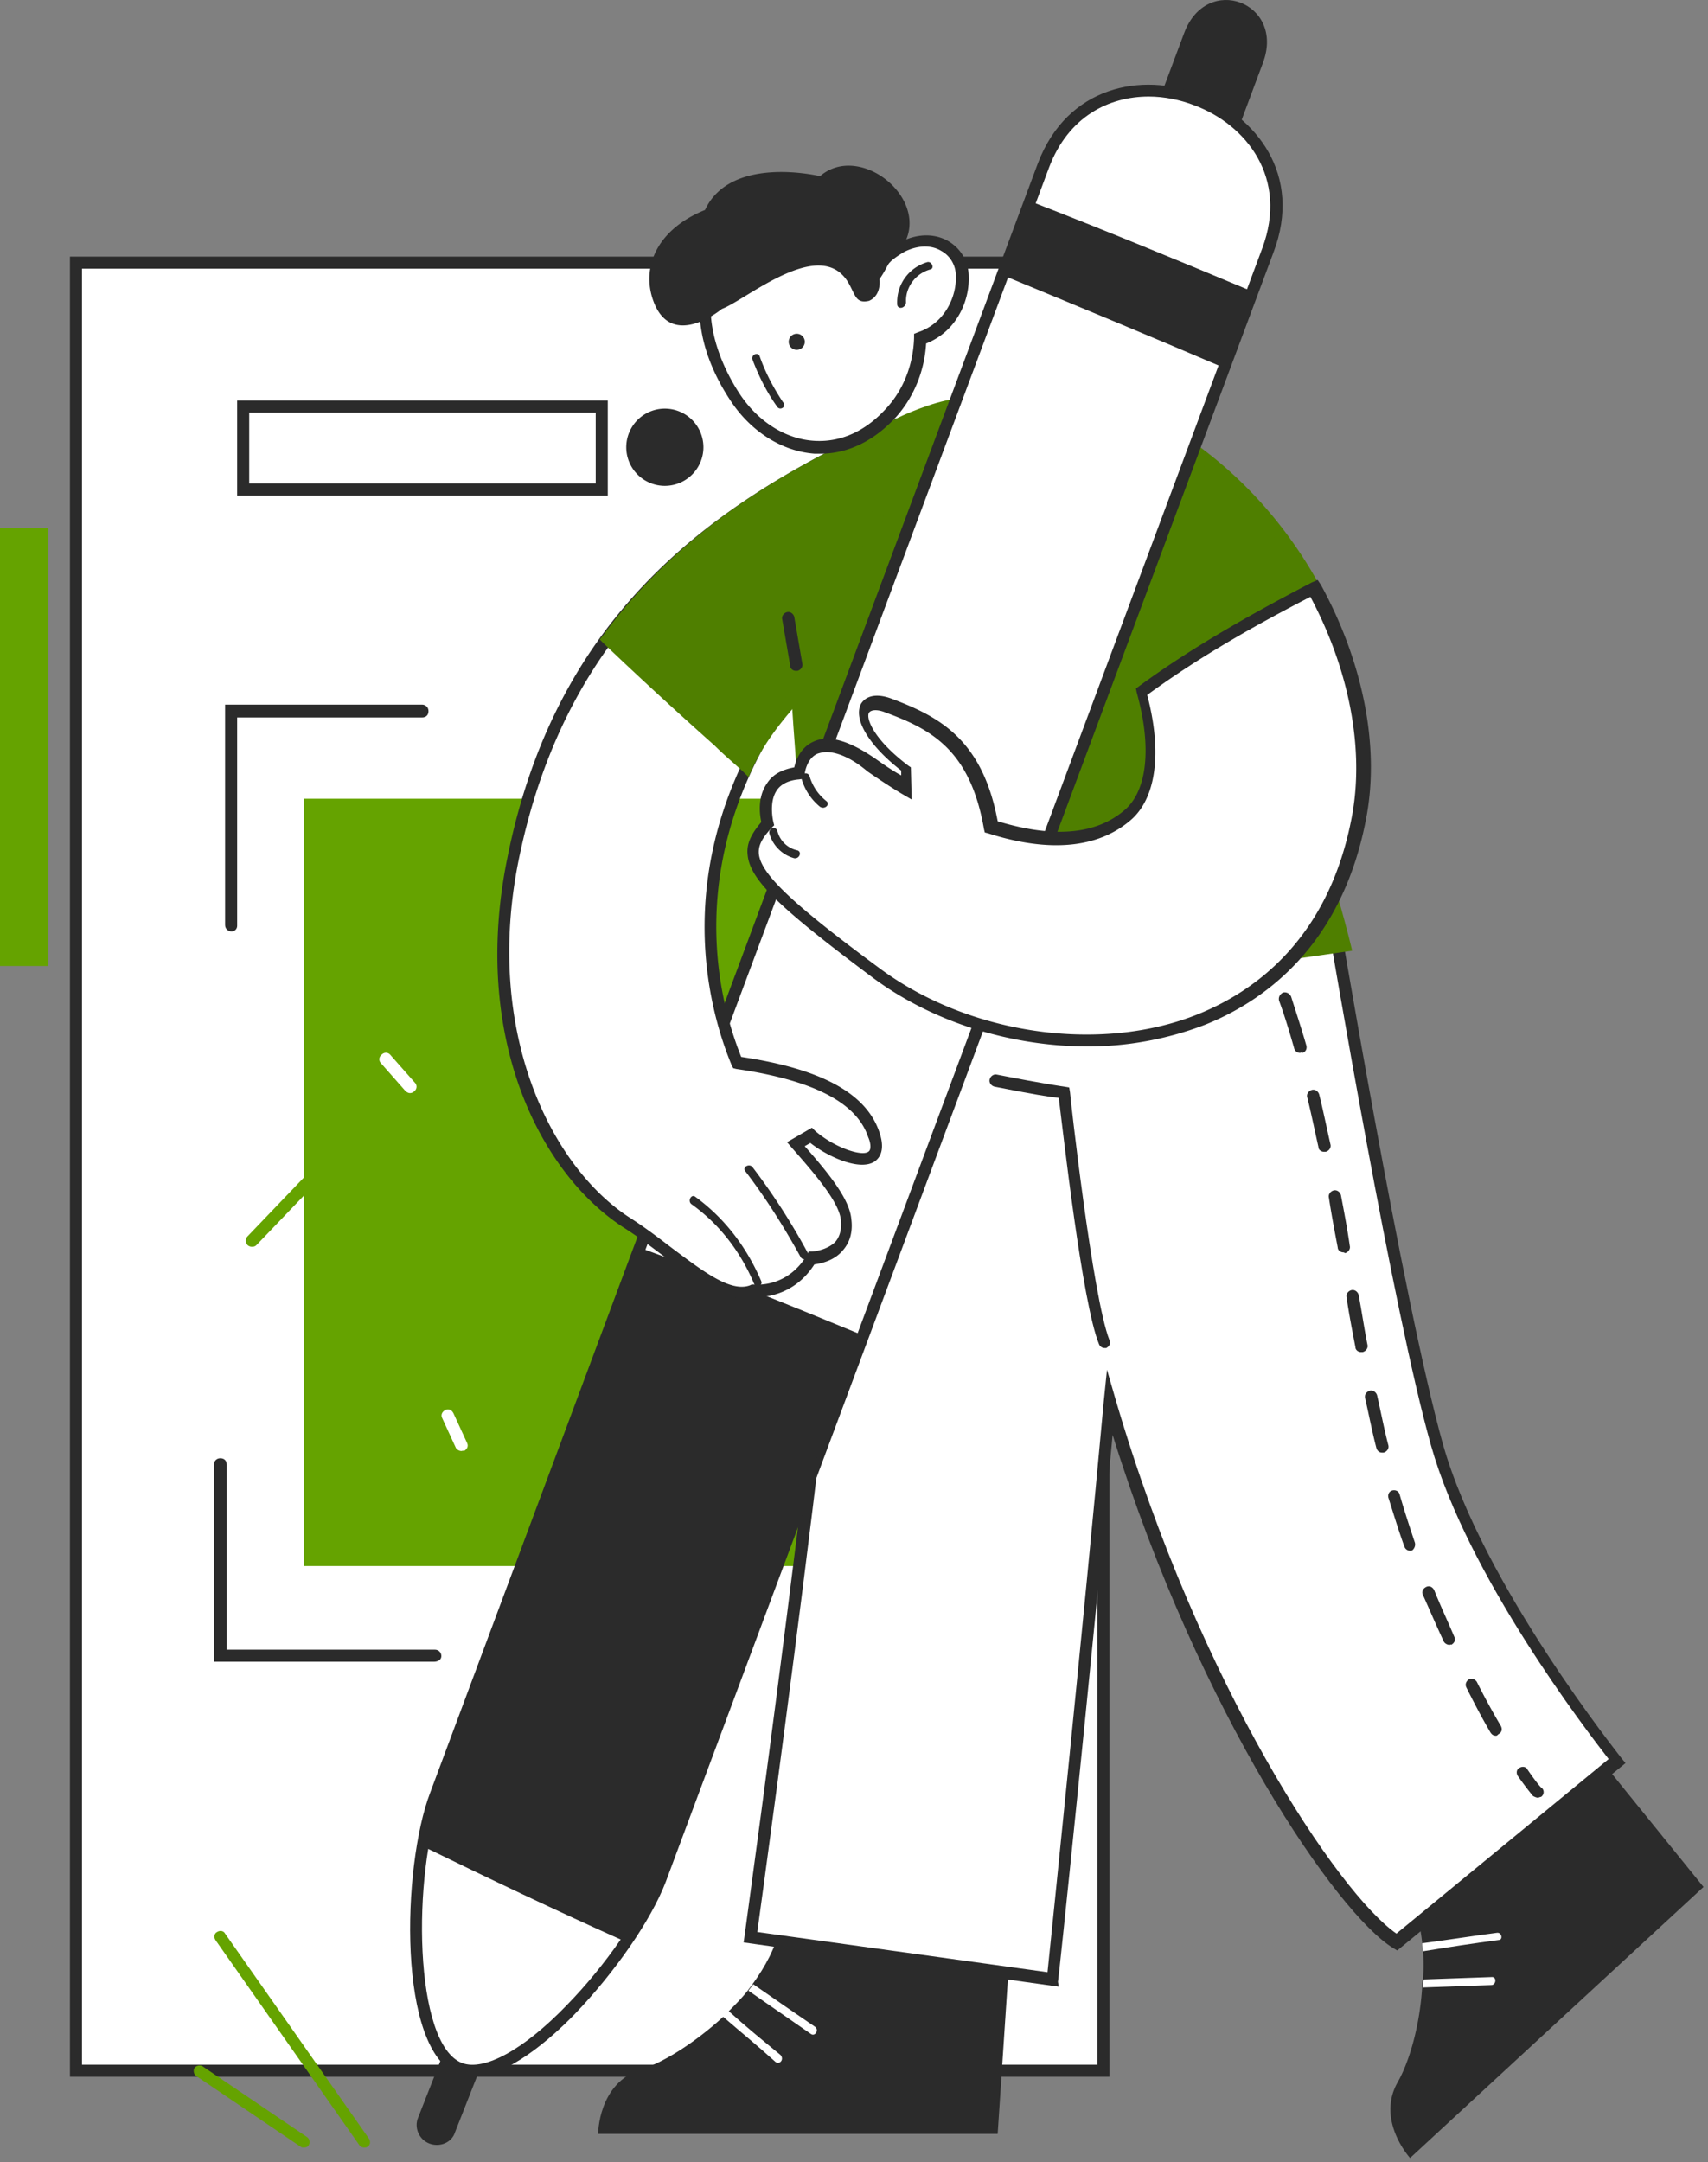 <svg width="343" height="434" fill="none" xmlns="http://www.w3.org/2000/svg"><rect width="100%" height="100%" fill="#808080" stroke="none"/><path d="M221.501 52.638H15.176v363.088H221.5V52.638z" fill="#fff"/><path d="M222.793 416.856H14.046V51.508h208.747v365.348zm-206.326-2.422h203.904V53.93H16.467v360.504z" fill="#2B2B2B"/><path d="M209.231 160.321H61.026v154.018H209.23V160.321z" fill="#65A300"/><path d="M46.496 186.96c-.646 0-1.292-.485-1.292-1.292v-44.236h39.554c.646 0 1.292.485 1.292 1.292s-.485 1.291-1.292 1.291H47.626v41.814c0 .646-.484 1.131-1.13 1.131zM87.18 333.551H42.944v-39.554c0-.646.484-1.292 1.292-1.292.807 0 1.291.485 1.291 1.292v37.132h41.814c.646 0 1.292.484 1.292 1.292 0 .807-.807 1.13-1.453 1.13z" fill="#2B2B2B"/><path d="M120.922 81.537H48.917v16.628h72.005V81.537z" fill="#fff"/><path d="M122.052 99.457H47.626v-19.05h74.426v19.05zm-72.004-2.422h69.582V82.828H50.048v14.207zM133.514 97.52a7.75 7.75 0 100-15.5 7.75 7.75 0 000 15.5z" fill="#2B2B2B"/><path d="M8.557 107.206H1.292v85.566h7.265v-85.566z" fill="#65A300"/><path d="M9.687 193.902H0v-87.987h9.687v87.987zm-7.265-2.422h4.843v-83.144H2.422v83.144z" fill="#65A300"/><path d="M82.337 219.41c-.323 0-.646-.162-.97-.484l-4.843-5.489c-.484-.485-.484-1.292.162-1.776.484-.485 1.291-.485 1.776.161l4.843 5.489c.484.484.484 1.292-.161 1.776a1.23 1.23 0 01-.808.323z" fill="#fff"/><path d="M50.532 250.246c-.323 0-.646-.162-.807-.323a1.267 1.267 0 010-1.776l11.14-11.624a1.268 1.268 0 011.775 0 1.267 1.267 0 010 1.776L51.5 249.923c-.322.323-.645.323-.968.323z" fill="#65A300"/><path d="M92.669 291.253c-.484 0-.969-.323-1.13-.646l-2.745-5.974c-.323-.645 0-1.291.646-1.614.646-.323 1.291 0 1.614.646l2.745 5.973c.323.646 0 1.292-.646 1.615-.161-.162-.323 0-.484 0z" fill="#fff"/><path d="M315.946 346.466l26.154 32.289-58.927 54.407s-6.942-7.588-2.422-15.338c2.26-4.036 4.359-11.139 4.843-18.888 0-.485 0-1.131.162-1.615a35.029 35.029 0 000-5.812c0-.484-.162-1.13-.162-1.614-.484-4.359-1.614-8.557-3.551-12.109l33.903-31.32z" fill="#2B2B2B"/><path d="M300.932 389.41c-5.005.646-10.171 1.453-15.176 2.261 0-.485-.162-1.131-.162-1.615 5.005-.646 10.01-1.453 15.015-2.099.968-.161 1.291 1.453.323 1.453zM299.479 398.451c-4.521.162-9.203.323-13.723.484 0-.484 0-1.13.161-1.614 4.521-.161 9.203-.323 13.723-.484.969 0 .807 1.614-.161 1.614z" fill="#fff"/><path d="M203.097 386.827l-2.745 41.491h-80.238s0-10.171 8.557-12.915c4.359-1.292 10.817-5.328 16.467-10.494.323-.323.807-.646 1.13-1.13 1.292-1.292 2.745-2.745 3.875-4.198.323-.484.646-.807.969-1.291 2.583-3.552 4.682-7.427 5.489-11.301h46.496v-.162z" fill="#2B2B2B"/><path d="M288.823 289.961c-8.233-29.06-21.633-110.266-21.633-110.266l-46.335 10.655c-1.291-4.682-2.26-7.588-2.26-7.588l-46.819 17.92c0 37.778-20.987 188.244-20.987 188.244l60.703 8.557s6.942-65.708 11.462-115.917c17.113 58.443 46.012 101.064 57.636 108.329l44.235-36.325c.162-.162-27.768-34.549-36.002-63.609z" fill="#fff"/><path d="M212.622 398.774l-63.286-8.879.161-1.13c.162-1.453 20.988-150.951 20.988-188.083v-.807l48.756-18.727.323 1.291s.807 2.583 1.937 6.619l46.496-10.655.162 1.291c.161.808 13.561 81.53 21.633 110.267 8.072 28.414 35.679 62.64 35.841 62.963l.807.969-45.85 37.616-.807-.484c-11.14-6.781-38.747-46.658-56.344-103.001-4.521 48.756-10.817 109.136-10.979 109.781l.162.969zm-60.542-10.978l58.282 8.072c.968-9.364 7.103-68.775 11.301-114.625l.645-6.297 1.776 6.135c16.952 57.636 44.72 98.966 56.344 107.038l42.622-35.034c-4.521-5.812-28.253-36.647-35.68-62.963-7.587-26.799-19.696-98.804-21.472-109.136l-46.173 10.494-.323-1.13c-.807-2.906-1.453-5.005-1.775-6.297l-44.72 17.436c-.162 36.81-18.889 172.1-20.827 186.307z" fill="#2B2B2B"/><path d="M254.436 191.964c-.484 0-.969-.323-1.13-.807l-1.938-4.359c-.323-.646 0-1.292.646-1.614.646-.323 1.292 0 1.615.645.645 1.453 1.291 2.906 1.937 4.521.323.646 0 1.291-.646 1.614-.161-.161-.323 0-.484 0zM300.447 348.404c-.484 0-.807-.162-1.13-.646-1.614-2.745-3.229-5.812-4.843-9.041-.323-.646 0-1.292.484-1.615.646-.322 1.292 0 1.615.485a146.164 146.164 0 004.843 8.879c.323.646.161 1.292-.484 1.615-.162.161-.323.323-.485.323zm-9.363-18.244c-.485 0-.969-.323-1.131-.645-1.453-3.068-2.744-6.135-4.197-9.364-.323-.646 0-1.292.646-1.615.645-.323 1.291 0 1.614.646 1.292 3.229 2.745 6.296 4.036 9.364.323.646 0 1.291-.646 1.614 0-.161-.161 0-.322 0zm-7.911-18.889c-.485 0-.969-.323-1.13-.807-1.13-3.067-2.099-6.296-3.229-9.848-.162-.646.161-1.291.807-1.453.646-.161 1.292.162 1.453.807.969 3.391 2.099 6.781 3.067 9.687.162.646-.161 1.291-.645 1.614 0-.161-.162 0-.323 0zm-5.651-19.696c-.484 0-.968-.323-1.13-.968-.807-3.068-1.453-6.458-2.26-10.01-.162-.646.323-1.291.969-1.453.645-.161 1.291.323 1.453.969.807 3.551 1.453 6.942 2.26 10.009.161.646-.323 1.292-.969 1.453h-.323zm-4.197-20.18c-.646 0-1.13-.485-1.13-.969-.646-3.39-1.292-6.619-1.776-10.01-.162-.645.323-1.291.968-1.452.646-.162 1.292.322 1.453.968.646 3.391 1.13 6.781 1.776 10.01.162.646-.323 1.291-.968 1.453h-.323zm-3.552-20.019c-.646 0-1.13-.485-1.13-.969-.646-3.39-1.292-6.781-1.776-10.01-.161-.645.323-1.291.969-1.453.645-.161 1.291.323 1.453.969.645 3.39 1.291 6.781 1.775 10.171.162.646-.322 1.292-.968 1.453-.162-.161-.323-.161-.323-.161zm-3.875-20.181c-.484 0-1.13-.323-1.13-.969-.807-3.551-1.453-6.78-2.26-10.009-.162-.646.323-1.292.969-1.453.645-.161 1.291.323 1.453.969.807 3.228 1.453 6.457 2.26 10.009.161.646-.323 1.292-.969 1.453h-.323zm-4.843-19.857c-.484 0-.969-.323-1.13-.808-.969-3.39-1.937-6.619-3.068-9.686-.161-.646.162-1.292.808-1.615.645-.161 1.291.162 1.614.807.969 3.068 2.099 6.458 3.068 9.849.161.645-.162 1.291-.808 1.453-.161-.162-.323 0-.484 0zM308.842 360.835c-.322 0-.645-.162-.968-.323 0 0-1.13-1.292-3.068-4.036-.323-.485-.322-1.292.323-1.615.485-.323 1.292-.323 1.615.323 1.776 2.583 2.744 3.713 2.906 3.713.484.485.484 1.292-.162 1.776-.161 0-.484.162-.646.162z" fill="#2B2B2B"/><path d="M162.897 408.299l-12.593-8.718c.323-.484.646-.807.969-1.291 4.198 2.906 8.395 5.812 12.431 8.556.807.646 0 1.938-.807 1.453zM155.632 413.788c-3.39-3.067-6.942-5.973-10.494-9.04.323-.323.807-.646 1.13-1.131 3.391 3.068 6.942 5.974 10.494 8.88.807.969-.323 2.099-1.13 1.291z" fill="#fff"/><path d="M221.824 270.587c-.484 0-.969-.322-1.13-.807-3.39-8.233-7.265-43.105-8.072-49.402-1.615-.161-5.651-.807-12.916-2.26-.646-.161-1.13-.807-.968-1.453.161-.646.807-1.13 1.453-.969 9.848 1.938 13.561 2.422 13.561 2.422l.969.162.161.968c0 .485 4.52 41.168 7.911 49.725.323.646 0 1.292-.646 1.614h-.323z" fill="#2B2B2B"/><path d="M186.952 82.505c-16.306 5.49-29.867 16.629-26.315 63.448 3.552 46.819 4.52 58.927 4.52 58.927l104.939-14.853c0-.161-30.674-125.28-83.144-107.522z" fill="#4F7F00"/><path d="M164.027 206.171l-.161-1.291c0-.162-1.13-12.593-4.521-58.927-3.39-44.882 8.395-58.282 27.123-64.578 9.041-3.067 18.082-2.099 26.8 2.583 36.647 20.181 57.151 102.033 57.958 105.585l.323 1.291-107.522 15.337zm23.248-122.536c-14.207 4.844-29.06 13.884-25.508 62.156 2.906 38.263 4.036 53.438 4.359 57.636l102.355-14.53c-2.744-10.655-23.086-84.435-56.344-102.678-8.072-4.52-16.467-5.328-24.862-2.584z" fill="#4F7F00"/><path d="M230.704 145.953c14.207 0 28.252-.162 42.459-.323-4.036-30.836-30.028-66.03-72.004-69.744v29.706c14.207.484 27.607 22.925 29.545 40.361z" fill="#4F7F00"/><path d="M229.573 147.083l-.161-1.13c-1.937-17.436-15.176-38.908-28.414-39.393h-1.13V74.433l1.291.161c42.137 3.714 69.098 39.231 73.134 70.874l.162 1.292h-1.292c-13.884.161-28.252.323-42.459.323h-1.131zM202.289 104.3c13.885 1.615 26.962 22.441 29.383 40.361 13.4 0 26.8-.161 40.038-.323-4.52-29.867-30.028-62.963-69.421-67.16V104.3z" fill="#4F7F00"/><path d="M242.65 41.983L253.629 12.6c4.52-12.108-11.301-18.082-15.822-5.974L226.99 35.525c5.328 2.099 10.494 4.197 15.66 6.458zM86.211 430.256c-2.099-.807-3.067-3.229-2.26-5.167l9.848-25.023c.807-2.099 3.229-3.068 5.166-2.26 2.099.807 3.068 3.228 2.26 5.166l-9.848 25.023c-.645 2.099-3.067 3.068-5.166 2.261z" fill="#2B2B2B"/><path d="M132.384 377.302L254.436 50.216c10.978-28.898-34.065-46.173-45.043-17.113L87.341 360.19c-5.489 14.53-6.296 50.694 4.844 55.052 11.462 4.359 34.71-23.409 40.199-37.939z" fill="#fff"/><path d="M94.93 416.856c-.97 0-2.1-.161-2.907-.484-12.27-4.682-11.301-41.653-5.65-56.506L208.423 32.781c5.974-15.66 20.988-18.244 32.289-13.885 11.463 4.36 20.988 16.145 15.014 31.805L133.676 377.786c-2.906 7.588-10.171 18.082-18.244 26.477-4.843 5.005-13.561 12.593-20.503 12.593zM230.702 19.381c-8.072 0-16.144 4.036-20.019 14.207L88.633 360.673c-5.812 15.338-5.65 49.725 4.197 53.438 4.36 1.615 12.27-2.583 20.988-11.624 7.749-7.91 15.014-18.404 17.597-25.508L253.467 49.894c5.328-14.207-3.229-24.863-13.561-28.737-2.906-1.13-6.135-1.776-9.203-1.776z" fill="#2B2B2B"/><path d="M206.81 40.368l-5.489 14.853c14.853 6.135 29.705 12.27 44.397 18.566l5.65-15.337c-14.691-6.135-29.544-12.27-44.558-18.082zM125.603 389.733c3.068-4.52 5.49-8.879 6.781-12.431l40.845-109.298c-14.852-6.134-29.705-12.108-44.881-17.597L87.341 360.351c-.968 2.744-1.937 6.296-2.583 10.17 13.561 6.62 27.123 13.077 40.845 19.212z" fill="#2B2B2B"/><path d="M263.8 118.184c-11.947 6.297-23.733 12.754-34.549 20.827 2.744 10.332 2.421 20.18-2.907 24.701-7.103 6.135-17.274 5.65-27.284 2.26-2.906-16.629-11.462-20.988-20.503-24.378-7.103-2.583-7.588 4.359 3.39 12.592l.162 3.714c-2.583-1.453-4.843-3.068-6.942-4.521-13.562-9.686-14.853 1.615-14.853 1.615-8.88.807-6.135 10.171-6.135 10.171-5.812 6.619-4.682 10.332 21.634 29.867 30.351 22.44 87.664 20.665 97.027-31.482 2.584-13.723-.645-30.351-9.04-45.366z" fill="#fff"/><path d="M218.434 210.046c-15.337 0-31.159-4.843-43.267-13.884-18.566-13.884-24.54-19.535-25.024-24.54-.323-2.583 1.13-4.682 2.744-6.619-.322-1.453-.807-5.005 1.131-7.749 1.13-1.776 2.906-2.745 5.489-3.229.323-1.453 1.291-4.036 3.874-5.166 3.068-1.453 7.265-.162 12.593 3.552 1.614 1.13 3.229 2.26 5.005 3.228v-.968c-6.458-5.005-9.687-10.333-8.072-13.4.484-.807 2.098-2.583 6.296-.969 9.364 3.552 18.082 8.072 21.149 24.54 11.14 3.39 19.696 2.744 25.508-2.26 4.521-3.875 5.489-12.593 2.422-23.571l-.162-.808.646-.484c11.463-8.395 23.894-15.176 34.711-20.826l1.13-.485.646.969c8.395 15.337 11.785 32.128 9.202 46.335-4.682 25.831-20.342 37.132-32.45 41.975a65.576 65.576 0 01-23.571 4.359zm-52.47-59.088c-.645 0-1.291.161-1.775.322-2.261.969-2.584 4.037-2.584 4.037l-.161.968-.969.162c-2.098.161-3.713.968-4.52 2.26-1.615 2.421-.646 6.296-.646 6.296l.162.646-.485.484c-2.098 2.261-2.744 3.713-2.583 5.328.484 4.036 6.781 10.009 24.055 22.764 17.921 13.399 44.397 17.274 64.094 9.363 11.624-4.682 26.476-15.337 30.997-40.038 2.422-13.4-.646-29.221-8.395-43.751-10.333 5.327-21.957 11.785-32.773 19.696 3.067 11.624 1.776 20.826-3.391 25.185-6.619 5.651-16.467 6.458-28.575 2.583l-.646-.161-.162-.646c-2.744-15.821-10.493-20.019-19.696-23.409-1.937-.808-3.067-.485-3.39 0-.646.968.646 5.166 7.911 10.655l.484.323.162 6.458-1.938-1.13c-2.421-1.453-4.843-3.068-6.942-4.521-3.229-2.744-6.135-3.874-8.234-3.874z" fill="#2B2B2B"/><path d="M165.964 160.806c-1.614-1.292-2.744-2.906-3.39-5.005-.323-.969-1.776-.646-1.614.484a11.237 11.237 0 003.713 5.651c.969.645 2.099-.485 1.291-1.13zM159.991 170.654a5.26 5.26 0 01-3.875-3.875c-.323-.969-1.776-.646-1.614.484a7.12 7.12 0 005.005 5.005c1.13.162 1.614-1.453.484-1.614z" fill="#2B2B2B"/><path d="M147.883 213.275c-8.234-20.181-10.494-51.662 18.404-83.467 1.13-1.13 2.099-2.26 3.068-3.39 2.906-13.4 6.457-26.477 12.592-38.908-.968-1.453-1.937-2.099-1.937-2.099-28.737 13.077-66.192 33.419-76.847 87.18-6.781 33.58 5.327 61.349 22.602 72.65 10.655 6.942 19.212 16.144 25.347 13.723 0 0 7.426 1.13 12.108-6.458 0 0 7.749-.162 6.942-7.75-.484-4.036-5.166-9.525-10.01-15.175l2.906-1.776c5.005 4.359 15.338 7.911 12.593-.162-2.744-7.265-11.624-11.946-27.768-14.368z" fill="#fff"/><path d="M148.851 260.578c-4.52 0-9.686-3.875-15.498-8.395-2.583-1.937-5.328-4.036-8.395-5.973-16.629-10.979-30.352-38.101-23.087-73.942 10.171-50.855 43.267-72.327 77.493-87.987l.646-.323.484.323c.162 0 1.131.807 2.261 2.422l.484.645-.323.646c-6.458 13.077-9.848 26.8-12.431 38.586v.322l-.162.162c-.968 1.13-1.937 2.26-3.067 3.552-31.804 35.194-23.732 68.29-18.405 81.529 16.306 2.422 25.186 7.426 27.769 15.176 1.13 3.39.161 5.004-.969 5.812-2.906 1.937-9.202-.808-12.915-3.714l-1.131.646c4.844 5.489 9.041 10.655 9.364 14.692.323 2.583-.323 4.681-1.776 6.296-1.776 2.099-4.52 2.583-5.65 2.744-4.359 6.781-10.978 6.62-12.593 6.62-.646 0-1.453.161-2.099.161zm30.836-173.714c-33.419 15.337-65.546 36.487-75.556 85.888-6.942 34.55 6.62 61.349 22.118 71.52 3.068 1.938 5.812 4.036 8.557 6.135 6.458 4.843 11.947 9.041 15.821 7.588l.323-.161h.323c.323 0 6.781.807 10.817-5.974l.323-.646h.646s2.905-.161 4.681-1.937c.969-1.13 1.292-2.583 1.13-4.359-.322-3.552-5.004-9.041-9.848-14.53l-.968-1.13 5.005-2.906.645.646c3.713 3.229 9.203 5.166 10.656 4.197.807-.484.322-2.26 0-2.906-2.261-6.942-10.979-11.462-26.477-13.722l-.646-.162-.323-.646c-5.489-13.238-14.53-47.949 18.566-84.758.969-1.13 1.937-2.099 2.745-3.229 2.421-11.624 5.973-25.185 12.269-38.1a476.49 476.49 0 00-.807-.808z" fill="#2B2B2B"/><path d="M149.82 154.025c3.713-7.911 9.041-13.238 16.467-21.311 1.13-1.13 2.583 0 3.552-1.291 2.906-13.4 5.812-31.643 11.947-43.913-.969-1.453-1.937-2.099-1.937-2.099-18.889 8.557-41.653 20.504-57.959 42.944 9.041 8.718 18.566 17.113 27.93 25.67z" fill="#4F7F00"/><path d="M150.304 155.962l-1.13-1.13c-1.937-1.776-3.874-3.39-5.65-5.166-7.427-6.619-15.015-13.561-22.28-20.503l-.807-.808.646-.807c15.983-21.795 37.455-33.742 58.443-43.267l.646-.323.484.323c.161 0 1.13.807 2.26 2.422l.484.645-.322.646c-5.005 10.171-7.911 24.217-10.494 36.648a520.435 520.435 0 01-1.453 6.942v.323l-.162.162c-.807.968-1.937.968-2.583.968-.646 0-.807 0-.969.162-.968.968-1.775 1.937-2.744 2.906-5.973 6.619-10.333 11.301-13.561 18.081l-.808 1.776zm-26.799-27.768c6.942 6.781 14.368 13.4 21.472 19.696 1.453 1.292 3.067 2.745 4.52 4.036 3.229-6.296 7.75-11.139 13.239-17.274.807-.969 1.776-1.938 2.744-2.906.969-.969 1.937-.969 2.745-.969h.645c.485-2.099.808-4.198 1.292-6.458 2.422-12.269 5.328-26.315 10.332-36.648-.322-.322-.484-.645-.807-.807-20.18 9.203-40.845 20.665-56.182 41.33z" fill="#4F7F00"/><path d="M162.251 251.537c-3.229-5.973-6.942-11.785-11.139-17.274-.646-.808-2.099 0-1.453.807 4.197 5.489 7.749 11.14 11.139 17.274a.831.831 0 001.453-.807zM152.887 257.188c-2.906-6.781-7.264-12.593-13.238-16.952-.807-.646-1.614.807-.807 1.453 5.65 4.036 9.848 9.525 12.593 15.983.322.807 1.775.484 1.452-.484zM159.83 134.652c-.646 0-1.131-.485-1.131-.969l-1.614-9.364c-.161-.646.323-1.291.969-1.453.645-.161 1.291.323 1.453.969l1.614 9.364c.162.645-.323 1.291-.969 1.453h-.322z" fill="#2B2B2B"/><path d="M73.134 431.063c-.323 0-.807-.161-.969-.484l-28.898-41.168c-.323-.485-.323-1.292.323-1.615.484-.323 1.291-.323 1.614.323l28.899 41.168c.323.485.323 1.292-.323 1.615-.162.161-.484.161-.646.161zM61.026 431.063c-.162 0-.485 0-.646-.161l-20.988-14.208c-.484-.322-.646-1.13-.323-1.614.323-.484 1.13-.646 1.615-.323l20.988 14.207c.484.323.645 1.13.322 1.615-.161.323-.484.484-.968.484z" fill="#65A300"/><path d="M193.41 55.383c-.161-5.65-5.812-9.041-12.108-5.974-.969.485-1.776 1.13-2.745 1.938l-.161-.162c-8.88-9.364-22.925-10.655-31.32-2.745-8.396 7.911-6.458 20.665.645 31.482 6.62 9.687 20.342 14.853 31.32 2.745 3.552-4.036 5.651-9.364 5.813-14.853 5.811-1.776 8.556-7.427 8.556-12.431z" fill="#fff"/><path d="M164.834 91.062h-1.291c-6.458-.485-12.593-4.36-16.629-10.333-8.395-12.43-8.557-25.346-.484-32.934 4.359-4.036 10.171-5.974 16.467-5.49 5.973.485 11.463 3.23 15.822 7.589a14.737 14.737 0 012.098-1.292c3.391-1.776 6.942-1.776 9.687-.161 2.422 1.453 4.036 4.036 4.036 7.103.162 4.843-2.422 10.978-8.557 13.4-.322 5.489-2.421 10.655-5.973 14.691-5.489 5.974-11.14 7.427-15.176 7.427zm-4.197-46.496c-4.843 0-9.364 1.776-12.754 4.843-8.718 8.234-5.005 21.15.807 29.867 3.713 5.49 9.202 8.88 14.853 9.203 5.327.323 10.332-1.938 14.53-6.62 3.39-3.713 5.327-8.718 5.489-14.045v-.807l.807-.323c5.328-1.776 7.749-7.104 7.588-11.301 0-2.1-1.13-4.037-2.906-5.005-2.099-1.292-4.843-1.13-7.426.161-.808.485-1.615.969-2.584 1.776l-.807.807-.807-.807c-4.198-4.359-9.525-7.103-15.176-7.588-.323-.161-.968-.161-1.614-.161z" fill="#2B2B2B"/><path d="M161.478 69.265a1.615 1.615 0 10-2.948-1.32 1.615 1.615 0 002.948 1.32zM156.116 81.698c-2.098-2.906-3.713-6.135-5.004-9.525-.323-.969 1.13-1.615 1.453-.646 1.13 3.229 2.744 6.296 4.681 9.202.808.808-.484 1.776-1.13.969zM144.977 62.002c4.843-1.776 19.696-14.692 25.346-5.328 1.453 2.422 1.453 4.36 4.198 3.714 2.583-1.13 2.099-4.36 2.099-4.36 1.937-2.744 2.583-5.489 4.682-6.619 5.812-9.364-8.557-20.987-16.629-14.045 0 0-17.92-4.36-23.087 6.78-9.202 3.714-12.592 10.817-10.655 17.436 3.39 11.301 14.046 2.422 14.046 2.422zM180.172 61.033c-.162-3.875 2.26-7.265 5.973-8.395.969-.323 1.614 1.292.646 1.453-2.906.807-5.005 3.552-4.844 6.62-.161 1.29-1.775 1.452-1.775.322z" fill="#2B2B2B"/></svg>